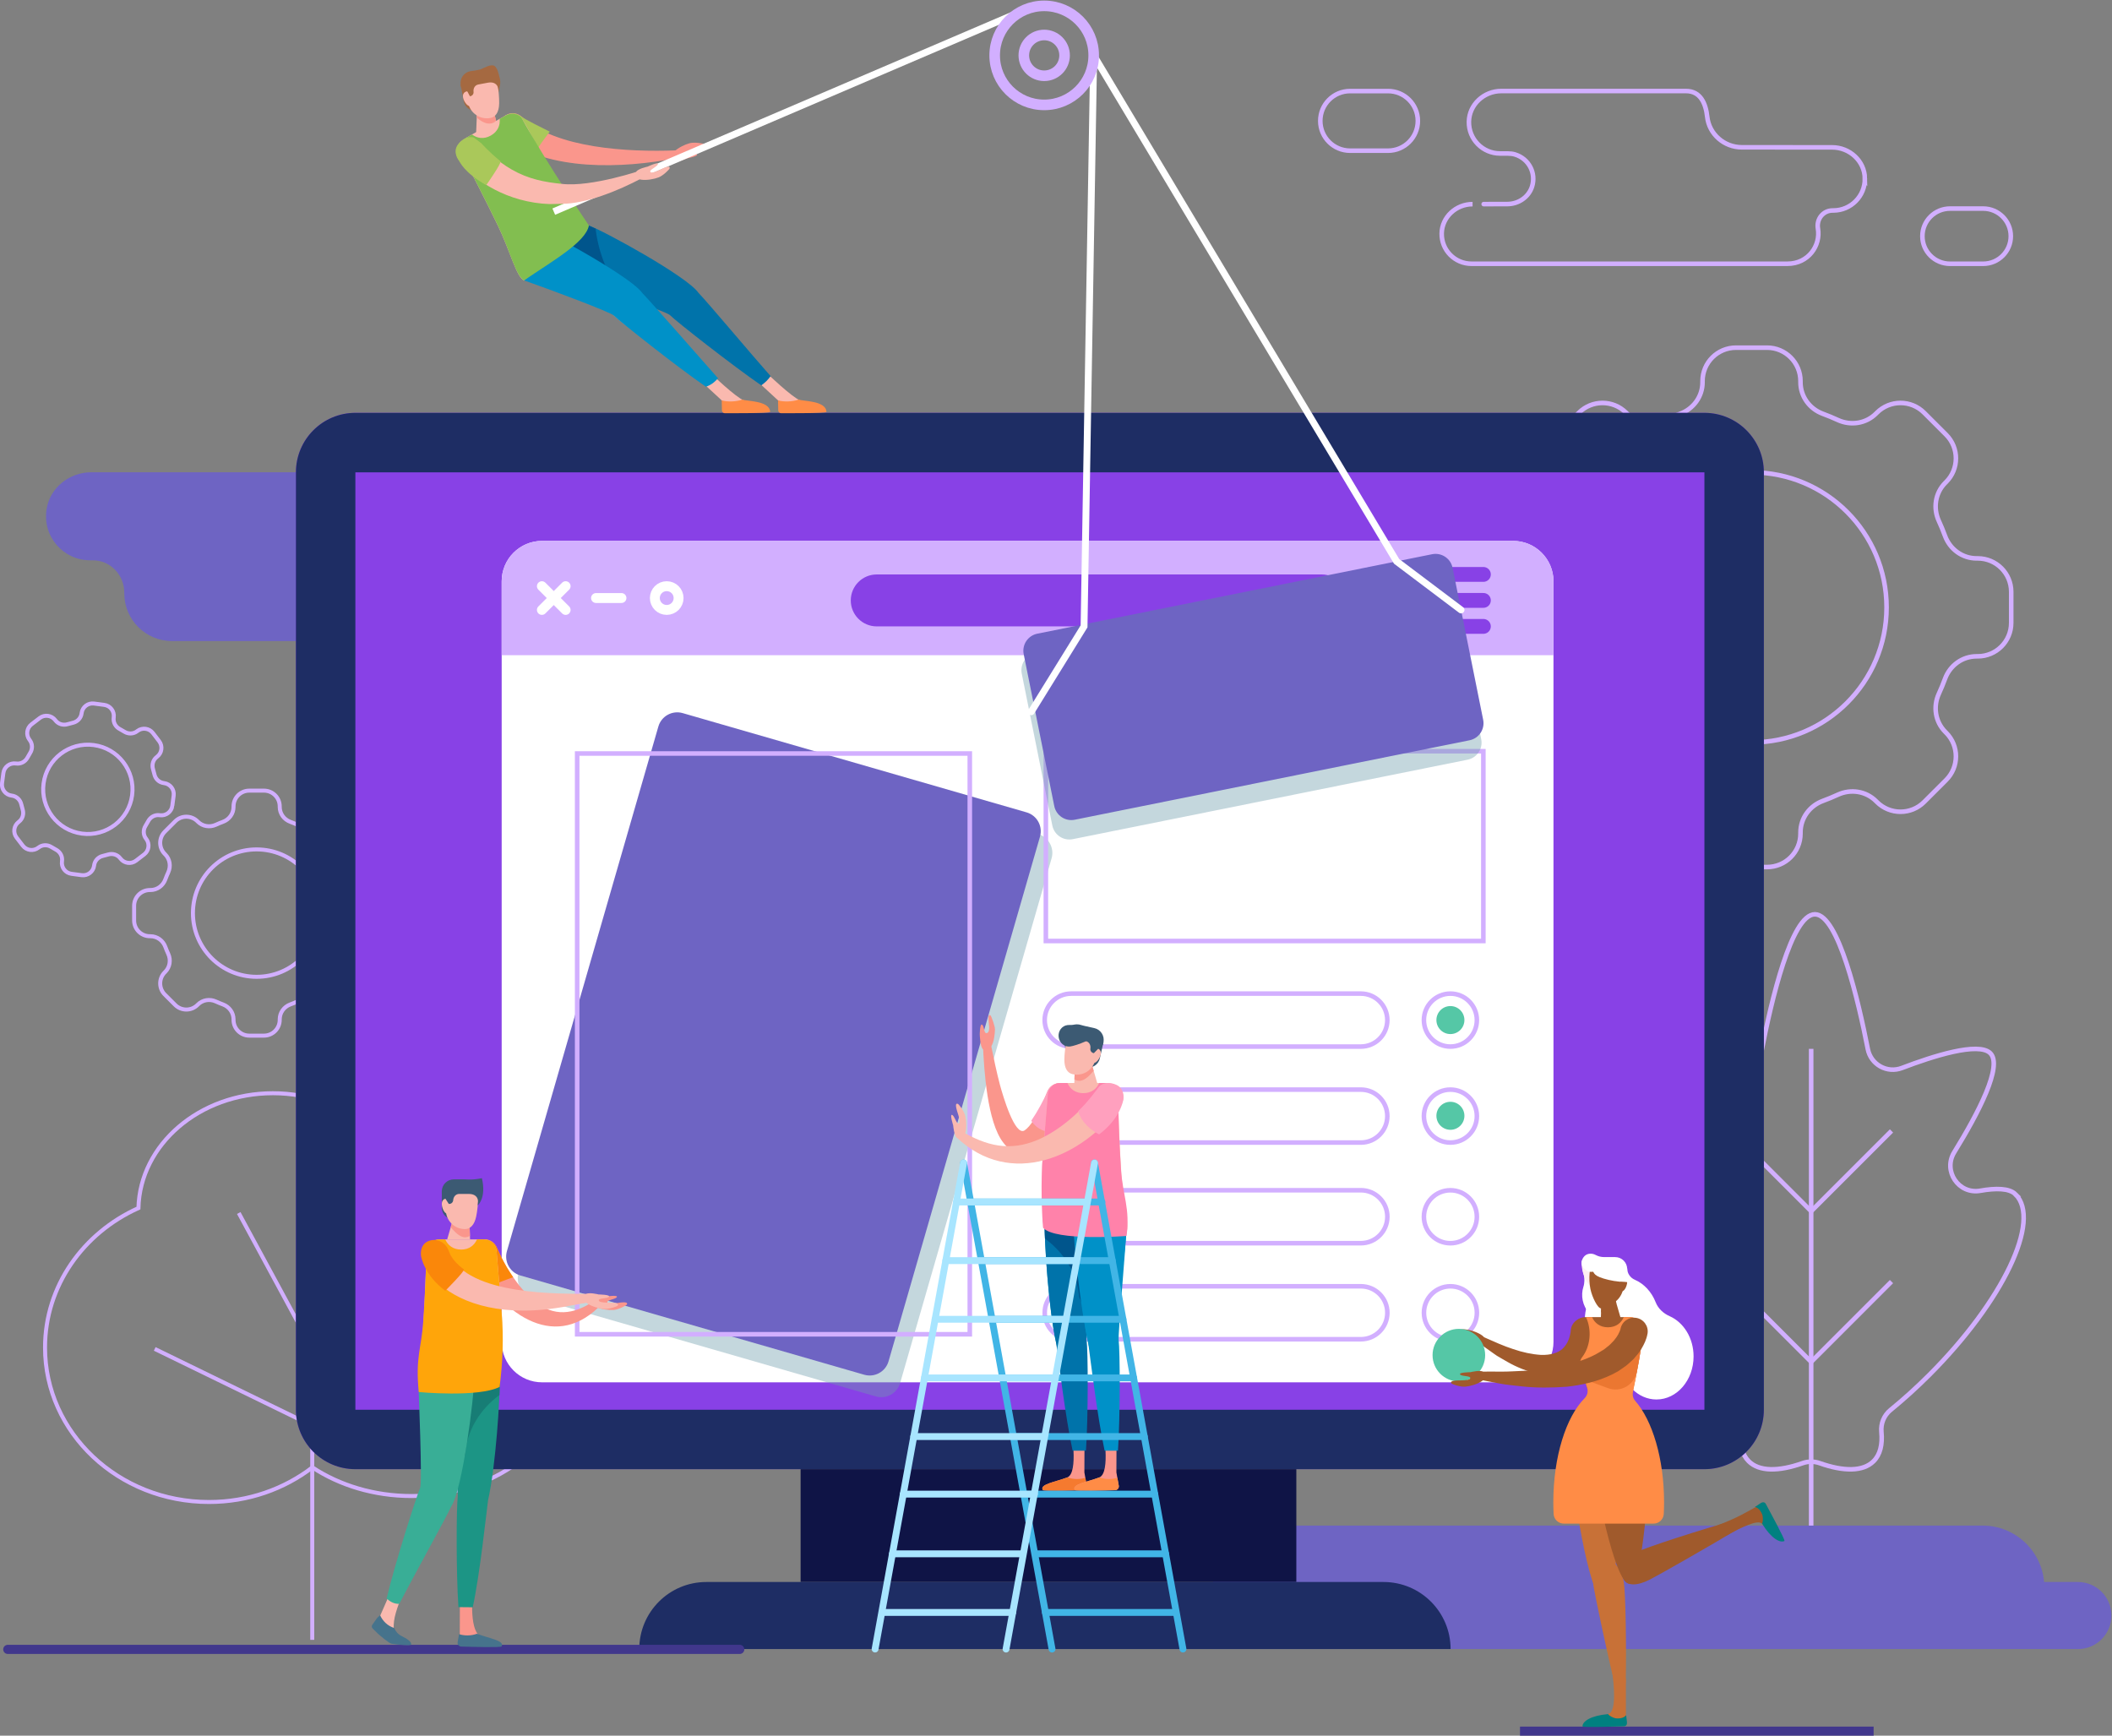 <svg version="1.1" viewBox="0 0 531.97 437.19" xmlns="http://www.w3.org/2000/svg">
          <rect x="0" y="0" width="531.97" height="437.19" fill="#808080" stroke="none"/>
          <defs>
                    <clipPath id="clipPath20">
                              <path d="m0 500h500v-500h-500z"/>
                    </clipPath>
                    <clipPath id="clipPath108">
                              <path d="m0 500h500v-500h-500z"/>
                    </clipPath>
                    <clipPath id="clipPath132">
                              <path d="m150.6 280.38h101.02v-125.32h-101.02z"/>
                    </clipPath>
                    <clipPath id="clipPath494">
                              <path d="m245.78 310.75h86.95v-50.301h-86.95z"/>
                    </clipPath>
          </defs>
          <g transform="matrix(1.333 0 0 -1.333 -70.354 558.64)">
                    <g>
                              <g clip-path="url(#clipPath20)">
                                        <g transform="translate(130.56 185.57)">
                                                  <path d="m0 0c-0.466 0-0.928-0.012-1.389-0.028 0.384 1.534 0.592 3.126 0.592 4.76 0 12.262-11.381 22.202-25.42 22.202-13.848 0-25.101-9.671-25.407-21.702-10.436-4.695-17.647-14.729-17.647-26.351 0-16.12 13.872-29.189 30.983-29.189 7.408 0 14.205 2.453 19.537 6.538 5.134-3.383 11.652-5.412 18.751-5.412 16.555 0 29.976 11.01 29.976 24.591s-13.421 24.591-29.976 24.591z" fill="none" stroke="#d2afff" stroke-miterlimit="10" stroke-width=".756"/>
                                        </g>
                                        <g transform="translate(111.78 173.88)">
                                                  <path d="m0 0v-64.666" fill="none" stroke="#d2afff" stroke-miterlimit="10" stroke-width=".756"/>
                                        </g>
                                        <g transform="translate(82.013 164.19)">
                                                  <path d="m0 0 29.768-14.505 24.483 13.695" fill="none" stroke="#d2afff" stroke-miterlimit="10" stroke-width=".756"/>
                                        </g>
                                        <g transform="translate(97.892 189.87)">
                                                  <path d="m0 0 13.889-25.679 11.251 10.987" fill="none" stroke="#d2afff" stroke-miterlimit="10" stroke-width=".756"/>
                                        </g>
                                        <g transform="translate(125.3 315.98)">
                                                  <path d="m0 0h-0.012c-1.48 0-2.454 1.466-1.974 2.867 0.43 1.254 0.567 2.644 0.327 4.091-0.669 4.039-4.327 6.905-8.422 6.905h-45.193c-4.115 0-7.797-2.888-8.442-6.952-0.826-5.198 3.167-9.682 8.208-9.682h0.501c3.377 0 5.996-2.794 5.969-6.172v-0.073c0-4.979 4.037-9.015 9.016-9.015h40.022c4.979 0 9.016 4.036 9.016 9.015 0 4.98-4.037 9.016-9.016 9.016" fill="#6e64c3"/>
                                        </g>
                                        <g transform="translate(433.63 193.4)">
                                                  <path d="m0 0c-1.185 1.186-3.768 1.188-6.66 0.677-4.096-0.726-7.104 3.74-4.922 7.281 4.6 7.465 9.197 16.327 6.817 18.708-2.214 2.214-10.895-0.57-16.697-2.789-2.795-1.069-5.877 0.631-6.451 3.568-1.765 9.037-5.581 25.469-10.005 25.469-4.437 0-8.264-16.533-10.021-25.552-0.567-2.908-3.603-4.62-6.382-3.595-6.176 2.277-15.787 5.276-18.164 2.899-2.381-2.381 2.216-11.242 6.817-18.708 2.182-3.541-0.827-8.007-4.922-7.281-2.892 0.511-5.475 0.509-6.661-0.677-4.922-4.922 2.378-20.201 16.304-34.127 2.419-2.419 4.878-4.635 7.316-6.624 1.234-1.005 1.877-2.569 1.726-4.153-0.228-2.377 0.232-4.284 1.474-5.526 1.981-1.98 5.638-1.977 10.207-0.366 1.034 0.364 2.164 0.364 3.198 0 4.569-1.611 8.226-1.614 10.206 0.366 1.243 1.242 1.703 3.149 1.475 5.526-0.152 1.584 0.491 3.148 1.725 4.153 2.438 1.989 4.898 4.205 7.317 6.624 13.926 13.926 21.225 29.205 16.303 34.127z" fill="none" stroke="#d2afff" stroke-miterlimit="10" stroke-width=".864"/>
                                        </g>
                                        <g transform="translate(395.01 220.89)">
                                                  <path d="m0 0v-112.98" fill="none" stroke="#d2afff" stroke-miterlimit="10" stroke-width=".864"/>
                                        </g>
                                        <g transform="translate(410.19 205.38)">
                                                  <path d="M 0,0 -15.176,-15.177 -30.353,0" fill="none" stroke="#d2afff" stroke-miterlimit="10" stroke-width=".864"/>
                                        </g>
                                        <g transform="translate(410.19 176.91)">
                                                  <path d="M 0,0 -15.176,-15.177 -30.353,0" fill="none" stroke="#d2afff" stroke-miterlimit="10" stroke-width=".864"/>
                                        </g>
                                        <g transform="translate(439.07 119.14)">
                                                  <path d="m0 0c0 6.442-5.224 11.665-11.666 11.665h-145.4v-23.331h145.4c6.442 0 11.666 5.223 11.666 11.666" fill="#6e64c3"/>
                                        </g>
                                        <g transform="translate(405.16 385.37)">
                                                  <path d="m0 0c-0.052 3.292-2.884 5.869-6.178 5.869-7.586-1e-3 -13.204 5e-3 -17.079 0.011-3.318 6e-3 -6.172 2.468-6.532 5.766-0.273 2.499-1.258 4.866-4.008 4.866h-34.911c-3.258 0-6.06-2.548-6.111-5.805-0.052-3.303 2.609-5.996 5.899-5.996 0.325-1e-3 0.861-3e-3 1.488-5e-3 0.444-2e-3 0.892-0.049 1.317-0.179 2.649-0.814 4.011-3.524 3.234-6.04-0.623-2.014-2.568-3.328-4.678-3.333-3.126-8e-3 -6.598-0.016-6.57-0.016-3.109 0-5.785-2.433-5.834-5.543-0.049-3.152 2.491-5.722 5.632-5.722h59.701c3.975 0 6.311 3.47 5.761 6.655-0.304 1.764 0.958 3.402 2.748 3.41 0.103 0 0.157 1e-3 0.157 1e-3 3.326 0 6.017 2.723 5.964 6.061z" fill="none" stroke="#d2afff" stroke-miterlimit="10" stroke-width=".864"/>
                                        </g>
                                        <g transform="translate(427.52 379.67)">
                                                  <path d="m0 0h-6.277c-2.88 0-5.214-2.334-5.214-5.214s2.334-5.214 5.214-5.214h6.277c2.88 0 5.215 2.334 5.215 5.214s-2.335 5.214-5.215 5.214z" fill="none" stroke="#d2afff" stroke-miterlimit="10" stroke-width=".864"/>
                                        </g>
                                        <g transform="translate(315.06 390.61)">
                                                  <path d="m0 0h-7.17c-3.11 0-5.633 2.521-5.633 5.632s2.523 5.633 5.633 5.633h7.17c3.11 0 5.632-2.522 5.632-5.633s-2.522-5.632-5.632-5.632z" fill="none" stroke="#d2afff" stroke-miterlimit="10" stroke-width=".864"/>
                                        </g>
                                        <g transform="translate(432.81 301.38)">
                                                  <path d="m0 0v5.874c0 3.488-2.828 6.316-6.317 6.316h-0.22c-2.688 0-5.036 1.717-5.964 4.239-0.353 0.961-0.743 1.903-1.168 2.826-1.125 2.443-0.682 5.317 1.22 7.218l0.152 0.153c2.467 2.467 2.467 6.467 0 8.934l-4.153 4.153c-2.467 2.467-6.466 2.467-8.933 0l-0.153-0.153c-1.901-1.901-4.776-2.344-7.218-1.22-0.923 0.426-1.866 0.815-2.826 1.169-2.523 0.928-4.238 3.276-4.238 5.963v0.22c0 3.489-2.828 6.317-6.318 6.317h-5.874c-3.488 0-6.316-2.828-6.316-6.317v-0.22c0-2.687-1.717-5.035-4.238-5.963-0.961-0.354-1.904-0.743-2.827-1.169-2.442-1.124-5.316-0.681-7.217 1.22l-0.154 0.153c-2.467 2.467-6.466 2.467-8.932 0l-4.154-4.153c-2.466-2.467-2.466-6.467 0-8.934l0.153-0.153c1.901-1.901 2.343-4.775 1.219-7.218-0.424-0.923-0.815-1.865-1.168-2.826-0.927-2.522-3.276-4.239-5.963-4.239h-0.22c-3.489 0-6.318-2.828-6.318-6.316v-5.874c0-3.488 2.829-6.316 6.318-6.316h0.22c2.687 0 5.036-1.717 5.963-4.239 0.353-0.961 0.744-1.903 1.168-2.826 1.124-2.443 0.682-5.317-1.219-7.218l-0.153-0.153c-2.466-2.467-2.466-6.467 0-8.934l4.154-4.153c2.466-2.467 6.465-2.467 8.932 0l0.154 0.153c1.901 1.902 4.775 2.344 7.217 1.22 0.923-0.426 1.867-0.815 2.827-1.169 2.522-0.928 4.238-3.276 4.238-5.963v-0.22c0-3.489 2.828-6.317 6.316-6.317h5.874c3.49 0 6.318 2.828 6.318 6.317v0.22c0 2.687 1.715 5.035 4.238 5.963 0.96 0.354 1.902 0.744 2.826 1.169 2.442 1.124 5.317 0.682 7.218-1.22l0.153-0.153c2.467-2.467 6.466-2.467 8.933 0l4.153 4.153c2.467 2.467 2.467 6.467 0 8.934l-0.152 0.153c-1.902 1.901-2.345 4.775-1.22 7.218 0.425 0.923 0.815 1.865 1.168 2.826 0.928 2.522 3.276 4.239 5.964 4.239h0.22c3.489 0 6.317 2.828 6.317 6.316z" fill="none" stroke="#d2afff" stroke-miterlimit="10" stroke-width=".864"/>
                                        </g>
                                        <g transform="translate(409.26 304.31)">
                                                  <path d="m0 0c0-14.093-11.425-25.517-25.518-25.517-14.092 0-25.517 11.424-25.517 25.517s11.425 25.518 25.517 25.518c14.093 0 25.518-11.425 25.518-25.518z" fill="none" stroke="#d2afff" stroke-miterlimit="10" stroke-width=".864"/>
                                        </g>
                                        <g transform="translate(124.42 245.15)">
                                                  <path d="m0 0v2.771c0 1.646-1.334 2.98-2.98 2.98h-0.103c-1.269 0-2.376 0.81-2.814 1.999-0.166 0.454-0.351 0.898-0.551 1.333-0.531 1.153-0.322 2.509 0.575 3.405l0.072 0.073c1.164 1.163 1.164 3.05 0 4.213l-1.959 1.96c-1.163 1.163-3.05 1.163-4.214 0l-0.072-0.072c-0.897-0.897-2.253-1.106-3.405-0.576-0.435 0.201-0.88 0.385-1.333 0.552-1.19 0.437-2 1.545-2 2.813v0.104c0 1.645-1.334 2.979-2.979 2.979h-2.771c-1.646 0-2.98-1.334-2.98-2.979v-0.104c0-1.268-0.81-2.376-2-2.813-0.453-0.167-0.897-0.351-1.333-0.552-1.152-0.53-2.507-0.321-3.404 0.576l-0.073 0.072c-1.163 1.163-3.05 1.163-4.214 0l-1.959-1.96c-1.164-1.163-1.164-3.05 0-4.213l0.072-0.073c0.897-0.896 1.106-2.252 0.575-3.405-0.2-0.435-0.384-0.879-0.551-1.333-0.437-1.189-1.545-1.999-2.813-1.999h-0.104c-1.645 0-2.979-1.334-2.979-2.98v-2.771c0-1.646 1.334-2.979 2.979-2.979h0.104c1.268 0 2.376-0.81 2.813-2 0.167-0.453 0.351-0.898 0.551-1.333 0.531-1.152 0.322-2.508-0.575-3.405l-0.072-0.072c-1.164-1.164-1.164-3.051 0-4.214l1.959-1.96c1.164-1.163 3.051-1.163 4.214 0l0.073 0.072c0.897 0.898 2.252 1.106 3.404 0.576 0.436-0.201 0.881-0.384 1.333-0.551 1.19-0.438 2-1.546 2-2.814v-0.103c0-1.646 1.334-2.98 2.98-2.98h2.771c1.645 0 2.979 1.334 2.979 2.98v0.103c0 1.268 0.81 2.376 2 2.814 0.453 0.167 0.898 0.35 1.333 0.551 1.152 0.53 2.508 0.322 3.405-0.576l0.072-0.072c1.164-1.163 3.051-1.163 4.214 0l1.959 1.96c1.164 1.163 1.164 3.05 0 4.214l-0.072 0.072c-0.897 0.897-1.106 2.253-0.575 3.405 0.2 0.435 0.385 0.88 0.551 1.333 0.438 1.19 1.545 2 2.814 2h0.103c1.646 0 2.98 1.333 2.98 2.979z" fill="none" stroke="#d2afff" stroke-miterlimit="10" stroke-width=".756"/>
                                        </g>
                                        <g transform="translate(113.31 246.54)">
                                                  <path d="m0 0c0-6.648-5.39-12.037-12.038-12.037s-12.037 5.389-12.037 12.037 5.389 12.037 12.037 12.037 12.038-5.389 12.038-12.037z" fill="none" stroke="#d2afff" stroke-miterlimit="10" stroke-width=".756"/>
                                        </g>
                                        <g transform="translate(85.34 266.83)">
                                                  <path d="m0 0 0.255 1.926c0.152 1.143-0.652 2.194-1.796 2.345l-0.072 0.01c-0.882 0.116-1.577 0.781-1.771 1.649-0.074 0.33-0.161 0.656-0.261 0.977-0.262 0.85 8e-3 1.773 0.714 2.314l0.056 0.043c0.917 0.702 1.09 2.013 0.389 2.929l-1.181 1.542c-0.702 0.916-2.014 1.09-2.929 0.389l-0.057-0.044c-0.706-0.541-1.668-0.561-2.42-0.086-0.284 0.179-0.576 0.348-0.876 0.506-0.786 0.414-1.247 1.258-1.13 2.139l9e-3 0.072c0.152 1.144-0.652 2.194-1.796 2.346l-1.926 0.255c-1.144 0.152-2.194-0.653-2.346-1.796l-9e-3 -0.073c-0.117-0.881-0.782-1.576-1.649-1.771-0.33-0.074-0.656-0.161-0.977-0.26-0.85-0.263-1.773 7e-3 -2.314 0.713l-0.043 0.057c-0.702 0.916-2.014 1.09-2.93 0.388l-1.542-1.181c-0.916-0.701-1.089-2.013-0.388-2.929l0.044-0.057c0.54-0.705 0.561-1.667 0.086-2.419-0.18-0.284-0.348-0.576-0.506-0.876-0.414-0.786-1.259-1.247-2.139-1.13l-0.073 9e-3c-1.143 0.152-2.193-0.653-2.345-1.797l-0.255-1.925c-0.152-1.144 0.652-2.194 1.796-2.346l0.072-9e-3c0.881-0.117 1.577-0.782 1.771-1.649 0.075-0.33 0.162-0.657 0.261-0.978 0.262-0.849-8e-3 -1.772-0.714-2.313l-0.057-0.044c-0.916-0.701-1.09-2.012-0.388-2.928l1.182-1.543c0.701-0.916 2.012-1.09 2.928-0.388l0.057 0.043c0.706 0.541 1.668 0.561 2.42 0.087 0.284-0.18 0.576-0.349 0.875-0.506 0.787-0.414 1.248-1.258 1.131-2.14l-0.01-0.072c-0.151-1.144 0.653-2.194 1.797-2.345l1.926-0.256c1.144-0.151 2.194 0.653 2.345 1.797l0.01 0.072c0.117 0.881 0.782 1.577 1.649 1.771 0.33 0.074 0.656 0.161 0.977 0.26 0.85 0.263 1.773-7e-3 2.314-0.713l0.044-0.057c0.701-0.916 2.012-1.09 2.928-0.388l1.543 1.181c0.916 0.702 1.089 2.013 0.388 2.929l-0.044 0.057c-0.541 0.706-0.561 1.668-0.086 2.42 0.18 0.284 0.348 0.576 0.506 0.875 0.414 0.787 1.258 1.248 2.14 1.131l0.071-0.01c1.144-0.151 2.195 0.653 2.346 1.797z" fill="none" stroke="#d2afff" stroke-miterlimit="10" stroke-width=".756"/>
                                        </g>
                                        <g transform="translate(77.745 268.82)">
                                                  <path d="m0 0c-0.612-4.621-4.854-7.87-9.475-7.257-4.621 0.612-7.87 4.854-7.258 9.475 0.613 4.62 4.855 7.87 9.476 7.257 4.62-0.612 7.869-4.854 7.257-9.475z" fill="none" stroke="#d2afff" stroke-miterlimit="10" stroke-width=".756"/>
                                        </g>
                                        <g transform="translate(445.41 107.47)">
                                                  <path d="m0 0h-23.042c-3.5 0-6.337 2.837-6.337 6.337s2.837 6.337 6.337 6.337h23.042c3.5 0 6.337-2.837 6.337-6.337s-2.837-6.337-6.337-6.337" fill="#6e64c3"/>
                                        </g>
                              </g>
                    </g>
                    <g>
                              <g clip-path="url(#clipPath108)">
                                        <g transform="translate(386.07 152.7)">
                                                  <path d="m0 0c0-6.204-5.029-11.233-11.233-11.233h-254.91c-6.205 0-11.234 5.029-11.234 11.233v177.14c0 6.204 5.029 11.233 11.234 11.233h254.91c6.204 0 11.233-5.029 11.233-11.233z" fill="#8841e6"/>
                                        </g>
                                        <g transform="translate(374.84 341.07)">
                                                  <path d="m0 0h-254.91c-6.204 0-11.233-5.029-11.233-11.233v-177.14c0-6.205 5.029-11.234 11.233-11.234h254.91c6.204 0 11.233 5.029 11.233 11.234v177.14c0 6.204-5.029 11.233-11.233 11.233m0-188.38h-254.91v177.14h254.91z" fill="#1e2d64"/>
                                        </g>
                                        <g transform="translate(346.32 165.51)">
                                                  <path d="m0 0c0-4.216-3.418-7.634-7.633-7.634h-183.48c-4.215 0-7.633 3.418-7.633 7.634v143.73c0 4.215 3.418 7.633 7.633 7.633h183.48c4.215 0 7.633-3.418 7.633-7.633z" fill="#fff"/>
                                        </g>
                                        <g transform="translate(338.69 316.88)">
                                                  <path d="m0 0h-183.48c-4.215 0-7.633-3.417-7.633-7.633v-13.97h198.75v13.97c0 4.216-3.418 7.633-7.633 7.633" fill="#d2afff"/>
                                        </g>
                                        <g>
                                                  <g>
                                                            <g clip-path="url(#clipPath132)" opacity=".4">
                                                                      <g transform="translate(218.27 155.21)">
                                                                                <path d="m0 0-64.977 18.757c-1.97 0.568-3.106 2.626-2.537 4.596l28.616 99.134c0.568 1.97 2.627 3.106 4.596 2.537l64.977-18.756c1.97-0.569 3.106-2.626 2.537-4.596l-28.616-99.135c-0.569-1.97-2.626-3.105-4.596-2.537" fill="#6c9baa"/>
                                                                      </g>
                                                            </g>
                                                  </g>
                                        </g>
                                        <g transform="translate(216.08 159.31)">
                                                  <path d="m0 0-64.977 18.756c-1.97 0.569-3.106 2.627-2.537 4.597l28.616 99.134c0.568 1.97 2.626 3.105 4.596 2.537l64.977-18.756c1.97-0.569 3.106-2.627 2.537-4.597l-28.616-99.134c-0.569-1.97-2.626-3.105-4.596-2.537" fill="#6e64c3"/>
                                        </g>
                                        <path d="m236.46 277.13h-75.054v-110.61h75.054zm-0.863-109.74h-73.326v108.88h73.326z" fill="#d2afff"/>
                                        <g transform="translate(320.69 310.54)">
                                                  <path d="m0 0h12.386" fill="none" stroke="#8841e6" stroke-linecap="round" stroke-miterlimit="10" stroke-width="2.804"/>
                                        </g>
                                        <g transform="translate(320.69 305.63)">
                                                  <path d="m0 0h12.386" fill="none" stroke="#8841e6" stroke-linecap="round" stroke-miterlimit="10" stroke-width="2.804"/>
                                        </g>
                                        <g transform="translate(320.69 300.72)">
                                                  <path d="m0 0h12.386" fill="none" stroke="#8841e6" stroke-linecap="round" stroke-miterlimit="10" stroke-width="2.804"/>
                                        </g>
                                        <g transform="translate(302.53 300.72)">
                                                  <path d="m0 0h-84.085c-2.71 0-4.907 2.197-4.907 4.908 0 2.71 2.197 4.907 4.907 4.907h84.085c2.711 0 4.908-2.197 4.908-4.907 0-2.711-2.197-4.908-4.908-4.908" fill="#8841e6"/>
                                        </g>
                                        <g transform="translate(159.66 308.32)">
                                                  <path d="m0 0-4.488-4.488" fill="none" stroke="#fff" stroke-linecap="round" stroke-miterlimit="10" stroke-width="1.872"/>
                                        </g>
                                        <g transform="translate(159.66 303.83)">
                                                  <path d="m0 0-4.488 4.488" fill="none" stroke="#fff" stroke-linecap="round" stroke-miterlimit="10" stroke-width="1.872"/>
                                        </g>
                                        <g transform="translate(178.76 303.83)">
                                                  <path d="m0 0v0c-1.239 0-2.244 1.004-2.244 2.244 0 1.239 1.005 2.244 2.244 2.244s2.244-1.005 2.244-2.244c0-1.24-1.005-2.244-2.244-2.244z" fill="none" stroke="#fff" stroke-linecap="round" stroke-miterlimit="10" stroke-width="1.872"/>
                                        </g>
                                        <g transform="translate(165.4 306.08)">
                                                  <path d="m0 0h4.808" fill="none" stroke="#fff" stroke-linecap="round" stroke-miterlimit="10" stroke-width="1.872"/>
                                        </g>
                                        <path d="m297.73 120.15h-93.671v21.314h93.671z" fill="#0f1446"/>
                                        <g transform="translate(326.88 107.47)">
                                                  <path d="m 0,0 h -153.307 c 0,7 5.674,12.674 12.674,12.674 H -12.674 C -5.675,12.674 0,7 0,0" fill="#1e2d64"/>
                                        </g>
                                        <g transform="translate(309.92 221.32)">
                                                  <path d="m0 0h-54.737c-2.764 0-5.004 2.24-5.004 5.004 0 2.763 2.24 5.004 5.004 5.004h54.737c2.764 0 5.004-2.241 5.004-5.004 0-2.764-2.24-5.004-5.004-5.004z" fill="none" stroke="#d2afff" stroke-miterlimit="10" stroke-width=".864"/>
                                        </g>
                                        <g transform="translate(309.92 203.18)">
                                                  <path d="m0 0h-54.737c-2.764 0-5.004 2.24-5.004 5.004s2.24 5.004 5.004 5.004h54.737c2.764 0 5.004-2.24 5.004-5.004s-2.24-5.004-5.004-5.004z" fill="none" stroke="#d2afff" stroke-miterlimit="10" stroke-width=".864"/>
                                        </g>
                                        <g transform="translate(326.84 221.32)">
                                                  <path d="m0 0c-2.764 0-5.004 2.24-5.004 5.004 0 2.763 2.24 5.004 5.004 5.004s5.004-2.241 5.004-5.004c0-2.764-2.24-5.004-5.004-5.004z" fill="none" stroke="#d2afff" stroke-miterlimit="10" stroke-width=".864"/>
                                        </g>
                                        <g transform="translate(326.84 203.18)">
                                                  <path d="m0 0c-2.764 0-5.004 2.24-5.004 5.004s2.24 5.004 5.004 5.004 5.004-2.24 5.004-5.004-2.24-5.004-5.004-5.004z" fill="none" stroke="#d2afff" stroke-miterlimit="10" stroke-width=".864"/>
                                        </g>
                                        <g transform="translate(314.93 189.17)">
                                                  <path d="m0 0c0-2.764-2.24-5.004-5.004-5.004h-54.737c-2.764 0-5.004 2.24-5.004 5.004s2.24 5.004 5.004 5.004h54.737c2.764 0 5.004-2.24 5.004-5.004z" fill="none" stroke="#d2afff" stroke-miterlimit="10" stroke-width=".864"/>
                                        </g>
                                        <g transform="translate(314.93 171.02)">
                                                  <path d="m0 0c0-2.764-2.24-5.004-5.004-5.004h-54.737c-2.764 0-5.004 2.24-5.004 5.004s2.24 5.004 5.004 5.004h54.737c2.764 0 5.004-2.24 5.004-5.004z" fill="none" stroke="#d2afff" stroke-miterlimit="10" stroke-width=".864"/>
                                        </g>
                                        <g transform="translate(326.84 184.16)">
                                                  <path d="m0 0c-2.764 0-5.004 2.24-5.004 5.004s2.24 5.004 5.004 5.004 5.004-2.24 5.004-5.004-2.24-5.004-5.004-5.004z" fill="none" stroke="#d2afff" stroke-miterlimit="10" stroke-width=".864"/>
                                        </g>
                                        <g transform="translate(331.85 171.02)">
                                                  <path d="m0 0c0-2.764-2.24-5.004-5.004-5.004s-5.004 2.24-5.004 5.004 2.24 5.004 5.004 5.004 5.004-2.24 5.004-5.004z" fill="none" stroke="#d2afff" stroke-miterlimit="10" stroke-width=".864"/>
                                        </g>
                                        <g transform="translate(339.99 91.951)">
                                                  <path d="m0 0h66.824" fill="none" stroke="#41378c" stroke-miterlimit="10" stroke-width="1.728"/>
                                        </g>
                                        <g transform="translate(192.56 107.41)">
                                                  <path d="m0 0h-138.31" fill="none" stroke="#41378c" stroke-linecap="round" stroke-miterlimit="10" stroke-width="1.728"/>
                                        </g>
                                        <g transform="translate(146.7 183.25)">
                                                  <path d="m0 0c1.214-2.904 3.876-7.466 7.12-10.08 3.605-2.942 7.293-2.505 11.069-0.016 0.388 0.256 0.835 0.127 1.05-0.198 0.2-0.305 0.148-0.702-0.106-0.945-8.584-8.248-18.522-1.037-23.841 9.068-1.597 3.033 2.995 5.456 4.594 2.418 0.035-0.067 0.068-0.135 0.096-0.204z" fill="#fa968c"/>
                                        </g>
                                        <g transform="translate(149.74 177.74)">
                                                  <path d="m0 0c-4e-3 7e-3 -9e-3 0.013-0.014 0.019-2.021 2.96-2.616 4.735-3.142 5.735-0.668 1.268-2.238 1.756-3.507 1.088-1.268-0.668-1.755-2.238-1.087-3.506 1.099-2.088 2.214-3.666 3.406-5.164 0.383 0.408 3.43 1.501 4.344 1.828" fill="#fa870a"/>
                                        </g>
                                        <g transform="translate(145.66 165.33)">
                                                  <path d="m0 0c1.033 3e-3 1.884 0.822 1.909 1.854 0.029 1.217 0.117 2.485 9e-3 3.777-0.372 4.483-0.75 9.056-0.967 11.685-0.105 1.269-1.164 2.242-2.436 2.242h-8.278c-1.371 0-2.493-1.087-2.533-2.458-0.097-3.322-0.308-9.47-0.675-15.04l-1e-3 -0.021c-0.074-1.117 0.794-2.07 1.913-2.067z" fill="#fab9af"/>
                                        </g>
                                        <g transform="translate(143.1 110.25)">
                                                  <path d="m0 0c-0.896 1.017-1.119 3.304-1.114 5.373 3e-3 1.224-1.555 1.748-2.309 0.783l-0.017-6.467c1.24-0.34 2.666-0.34 3.44 0.311" fill="#fa968c"/>
                                        </g>
                                        <g transform="translate(142.94 110.35)">
                                                  <path d="m0 0c-0.012 4e-3 -0.022 0.012-0.034 0.018-0.532-0.2-1.132-0.317-1.807-0.317-0.579 0-1.104 0.084-1.578 0.233l-0.267-1.495c-0.077-0.431 0.243-0.832 0.682-0.845 2.099-0.065 7.474-0.206 7.617 0.027 0.676 1.093-2.378 1.514-4.613 2.379" fill="#46738c"/>
                                        </g>
                                        <g transform="translate(139.28 136.31)">
                                                  <path d="m0 0c-0.275-1.962-0.319-14.53 0.122-20.915l2.706-0.026c1.353 6.193 2.614 18.223 2.883 20.141 4e-3 0.025 5e-3 0.048 8e-3 0.072 1.507 6.664 2.254 19.639 2.194 22.266-0.08 3.564-2.391 6.401-5.159 6.339-2.769-0.063-4.947-3.003-4.866-6.566 0.05-2.237 2.242-20.382 2.112-21.311" fill="#1c9585"/>
                                        </g>
                                        <g transform="translate(147.2 157.85)">
                                                  <path d="m0 0c-0.081 3.563-2.391 6.401-5.159 6.339-2.769-0.063-4.947-3.003-4.866-6.567 0.036-1.623 1.2-11.621 1.787-17.339 0.56 1.301 1.163 2.601 1.725 3.909 0.254 4.549 2.834 8.623 6.465 11.277 0.043 1.071 0.059 1.901 0.048 2.381" fill="#177d75"/>
                                        </g>
                                        <g transform="translate(127.2 111.24)">
                                                  <path d="m0 0c-0.199 1.931 0.681 4.107 1.456 6.172-0.481 1.057-1.985 1.047-2.452-0.016l-1.677-3.817c-0.056-0.125-0.061-0.273-4e-3 -0.397 0.556-1.22 1.883-1.853 2.677-1.942" fill="#fab9af"/>
                                        </g>
                                        <g transform="translate(128.68 109.92)">
                                                  <path d="m0 0c-0.652 0.318-1.142 0.871-1.413 1.527-1.277 0.414-2.165 1.319-2.667 2.413-0.257-0.208-0.527-0.455-0.695-0.7-0.231-0.335-0.548-0.781-0.772-1.094-0.158-0.222-0.13-0.524 0.065-0.714l1.006-0.986c0.192-0.187 2.093-1.829 2.585-1.895 1.264-0.17 3.597-0.441 3.676-0.14 0.136 0.522-0.866 1.141-1.785 1.589" fill="#46738c"/>
                                        </g>
                                        <g transform="translate(132.16 137.91)">
                                                  <path d="m0 0c-0.683-1.541-4.849-14.555-6.325-20.896 0.651-0.589 1.457-1.054 2.4-0.992 2.571 5.029 8.686 15.96 9.834 18.453 2.076 3.101 4.355 20.777 4.279 24.08-0.08 3.564-2.39 6.402-5.159 6.338-2.768-0.062-5.447-2.941-5.367-6.505 0.053-2.305 0.799-19.436 0.338-20.478" fill="#39ae96"/>
                                        </g>
                                        <g transform="translate(144.25 184.88)">
                                                  <path d="m0 0h-1.344c-0.468-1.083-1.458-1.92-2.994-1.92-1.539 0-2.53 0.837-2.997 1.92h-1.227c-1.253 0-2.28-0.991-2.316-2.245-0.094-3.267-0.239-7.502-0.613-13.193-0.34-5.153-1.513-6.763-0.851-13.403 0 0 11.206-1.067 15.273 0.966 0.614 4.682 0.777 9.401 0.4 13.948-0.377 4.526-0.758 9.143-0.974 11.76-0.101 1.227-1.126 2.167-2.357 2.167" fill="#ffa50a"/>
                                        </g>
                                        <g transform="translate(167.35 174.1)">
                                                  <path d="m0 0s-2.167 0.204-2.448-0.437-0.352-1.123 0.565-1.567 2.387-0.616 3.289-0.544c0.903 0.073 2.363 0.834 2.466 1.019 0.373 0.673-1.247 0.369-2.039 0.259-0.792-0.108-1.697-0.153-1.642 0.244 0.056 0.395 1.588 0.49 1.801 0.922 0.214 0.433-1.992 0.104-1.992 0.104" fill="#fa968c"/>
                                        </g>
                                        <g transform="translate(137.68 182.2)">
                                                  <path d="m0 0c3.605-8.084 21.224-7.536 26.499-7.616l0.041-1e-3c0.411-6e-3 0.738-0.344 0.732-0.755-0.014-0.927-1.105-0.819-4.667-1.507-24.668-4.84-31.684 11.52-25.705 12.215 1.843 0.215 3.1-2.336 3.1-2.336" fill="#fab9af"/>
                                        </g>
                                        <g transform="translate(140.43 179.23)">
                                                  <path d="m0 0c-2.384 1.682-2.802 3.377-2.811 3.417l0.014-0.076-0.184 0.424c-0.616 1.417-2.245 2.163-3.677 1.585l-0.065-0.027c-1.725-0.722-1.376-2.76-1.376-2.76 0.042-0.285 0.619-3.647 4.586-6.621 0 0 3.834 3.831 3.513 4.058" fill="#fa870a"/>
                                        </g>
                                        <g transform="translate(138.61 188.67)">
                                                  <path d="m0 0h-0.159c-1.21 0-2.19 0.98-2.19 2.19v3.238h2.349z" fill="#3c5a73"/>
                                        </g>
                                        <g transform="translate(141.6 184.88)">
                                                  <path d="m0 0h-4.325l1.247 4.312 2.949-0.364z" fill="#fab9af"/>
                                        </g>
                                        <g transform="translate(141.47 188.83)">
                                                  <path d="m0 0-2.949 0.364-0.581-2.01c0.66-0.744 1.639-1.898 2.712-1.898 0.34 0 0.651 0.096 0.929 0.273z" fill="#fa968c"/>
                                        </g>
                                        <g transform="translate(140.63 186.83)">
                                                  <path d="m0 0c-1.989 0-3.602 1.613-3.602 3.603v4.012h6.178s0-3.133-0.45-5.247c-0.337-1.586-1.112-2.368-2.126-2.368" fill="#fab9af"/>
                                        </g>
                                        <g transform="translate(138.07 191.19)">
                                                  <path d="m0 0c0-0.783-0.375-1.418-0.837-1.418s-0.972 1.026-0.972 1.81c0 0.783 0.51 1.026 0.972 1.026s0.837-0.635 0.837-1.418" fill="#fab9af"/>
                                        </g>
                                        <g transform="translate(143.83 196.45)">
                                                  <path d="m0 0s-1.377-0.367-3.216-0.223l-2.085 1e-3c-1.253 1e-3 -2.269-1.015-2.269-2.268v-0.486l0.67-0.873 0.65-1.015h0.082c0.398 0 0.723 0.309 0.748 0.701 0.041 0.646 0.487 1.187 1.135 1.187h1.85c1.127 0 1.712-0.605 1.712-1.448l-0.057-0.713s1.675 1.397 0.78 5.137" fill="#3c5a73"/>
                                        </g>
                                        <g transform="translate(165.9 174.48)">
                                                  <path d="m0 0s-2.107 0.543-2.486-0.045-0.526-1.053 0.309-1.637c0.836-0.583 2.26-0.986 3.163-1.056 0.902-0.072 2.464 0.449 2.595 0.615 0.475 0.604-1.173 0.561-1.972 0.579s-1.7 0.117-1.583 0.499c0.118 0.382 1.645 0.233 1.925 0.627 0.278 0.393-1.951 0.418-1.951 0.418" fill="#fab9af"/>
                                        </g>
                                        <g transform="translate(248.38 201.65)">
                                                  <path d="m0 0c-2.142-1.142-4.611-0.433-6.039 1.539-3.027 3.905-3.61 13.625-3.836 18.554-0.041 0.913 1.292 1.067 1.471 0.181 0.588-2.901 1.113-5.419 1.746-7.822 0.57-2.104 2.811-9.764 4.648-8.628 2.266 1.485 4.636 8.25 4.271 7.25 0.491 1.347 1.98 2.04 3.327 1.549s2.04-1.98 1.549-3.327c-0.365-1-3.361-7.443-7.137-9.296" fill="#fa968c"/>
                                        </g>
                                        <g transform="translate(247.65 207.32)">
                                                  <path d="m0 0c0.594 0.87 1.145 1.778 1.653 2.71 0.503 0.909 1.016 1.919 1.375 2.778l0.018 0.043c0.029 0.07 0.061 0.137 0.097 0.204 0.668 1.269 2.237 1.756 3.505 1.088 1.269-0.668 1.756-2.237 1.088-3.506-0.626-1.19-1.232-2.163-1.924-3.187-0.469-0.676-1.075-1.767-1.588-2.412-3.134 0.144-4.228 2.276-4.224 2.282" fill="#ffa0be"/>
                                        </g>
                                        <g transform="translate(250.28 188.87)">
                                                  <path d="m0 0c0.056-0.52 0.414-0.941 0.91-1.106 3.175-1.054 7.986-1.622 13.188-2.072 0.75-0.065 1.41 0.511 1.424 1.264 0.04 2.105-0.853 6.023-1.113 9.986-0.325 4.928-0.528 10.308-0.637 13.783-0.065 2.075-1.766 3.715-3.841 3.715h-5.798c-1.956 0-3.584-1.494-3.745-3.443-0.223-2.695-0.548-6.623-0.868-10.483-0.305-3.666 0.252-9.515 0.48-11.644" fill="#fab9af"/>
                                        </g>
                                        <g transform="translate(257.7 145.97)">
                                                  <path d="m0 0-0.019-5.127 0.446-2.497c0.076-0.433-0.243-0.832-0.683-0.846-2.098-0.064-7.473-0.206-7.617 0.027-0.676 1.093 2.379 1.514 4.614 2.379s0.693 9.35 0.693 9.35z" fill="#fa968c"/>
                                        </g>
                                        <g transform="translate(254.44 139.9)">
                                                  <path d="m0 0c0.012 5e-3 0.021 0.013 0.033 0.019 0.533-0.2 1.132-0.317 1.808-0.317 0.579 0 1.104 0.084 1.578 0.233l0.267-1.495c0.076-0.432-0.244-0.832-0.683-0.845-2.099-0.065-7.473-0.206-7.617 0.027-0.676 1.093 2.379 1.514 4.614 2.378" fill="#f57a2f"/>
                                        </g>
                                        <g transform="translate(250.19 187.4)">
                                                  <path d="m0 0c-0.081-3.563 1.321-26.172 4.089-26.235 2.769-0.063 5.856 22.444 5.937 26.007 0.081 3.564-2.098 6.504-4.866 6.567-2.769 0.062-5.079-2.776-5.16-6.339" fill="#0091c8"/>
                                        </g>
                                        <g transform="translate(258.1 165.87)">
                                                  <path d="m0 0c0.274-1.962 0.319-14.53-0.122-20.915h-2.521c-1.353 6.193-2.799 18.197-3.068 20.115-4e-3 0.025-5e-3 0.048-9e-3 0.072-1.506 6.664-2.253 19.638-2.194 22.266 0.081 3.564 2.392 6.401 5.16 6.339 2.769-0.063 4.947-3.003 4.866-6.566-0.05-2.238-2.242-20.382-2.112-21.311" fill="#0073aa"/>
                                        </g>
                                        <g transform="translate(256.68 174.1)">
                                                  <path d="m0 0c0.616-1.494 1.18-3.013 1.718-4.549 0.576 5.664 1.779 15.978 1.816 17.629 0.081 3.564-2.097 6.504-4.866 6.566-2.769 0.063-5.079-2.775-5.159-6.338-0.011-0.481 5e-3 -1.31 0.048-2.381 3.537-2.586 6.08-6.52 6.443-10.927" fill="#00558c"/>
                                        </g>
                                        <g transform="translate(263.75 145.97)">
                                                  <path d="m0 0-0.019-5.127 0.446-2.497c0.076-0.433-0.243-0.832-0.683-0.846-2.098-0.064-7.473-0.206-7.617 0.027-0.676 1.093 2.379 1.514 4.614 2.379s0.693 9.35 0.693 9.35z" fill="#fa968c"/>
                                        </g>
                                        <g transform="translate(260.49 139.9)">
                                                  <path d="m0 0c0.013 5e-3 0.022 0.013 0.034 0.019 0.533-0.2 1.132-0.317 1.808-0.317 0.579 0 1.104 0.084 1.578 0.233l0.267-1.495c0.076-0.432-0.244-0.832-0.683-0.845-2.099-0.065-7.473-0.206-7.617 0.027-0.676 1.093 2.379 1.514 4.613 2.378" fill="#ff8c46"/>
                                        </g>
                                        <g transform="translate(256.24 187.4)">
                                                  <path d="m0 0c-0.081-3.563 1.32-26.172 4.089-26.235 2.768-0.063 5.257 22.527 5.338 26.09 0.081 3.564-1.499 6.421-4.268 6.484-2.768 0.062-5.078-2.776-5.159-6.339" fill="#0091c8"/>
                                        </g>
                                        <g transform="translate(264.15 165.87)">
                                                  <path d="m0 0c0.274-1.962 0.319-14.53-0.122-20.915h-2.521c-1.353 6.193-2.799 18.197-3.068 20.115-4e-3 0.025-5e-3 0.048-9e-3 0.072-1.506 6.664-2.851 19.721-2.792 22.349 0.08 3.564 2.99 6.318 5.758 6.256 2.769-0.063 4.349-2.92 4.268-6.483-0.051-2.238-1.644-20.465-1.514-21.394" fill="#0091c8"/>
                                        </g>
                                        <g transform="translate(250.78 212.27)">
                                                  <path d="m0 0c0.101 1.227 1.125 2.167 2.357 2.167h1.344c0.467-1.083 1.458-1.92 2.995-1.92 1.539 0 2.528 0.837 2.996 1.92h1.226c1.254 0 2.281-0.991 2.317-2.245 0.094-3.267 0.189-8.221 0.564-13.912 0.339-5.152 1.777-7.508 1.067-12.749 0 0-13.513-1.037-15.771 1.554-0.25 2.688-0.447 8.878-0.069 13.425 0.377 4.526 0.758 9.143 0.974 11.76" fill="#ff82aa"/>
                                        </g>
                                        <g transform="translate(237.91 223.67)">
                                                  <path d="m0 0s0.052-2.549 0.664-2.887c0.613-0.338 1.009-0.192 1.495 0.562 0.552 0.857 0.693 2.352 0.716 3.258 0.012 0.51-0.675 2.492-0.85 2.611-0.636 0.433-0.286-1.404-0.249-2.202 0.036-0.799-0.212-1.229-0.601-1.138s-0.327 1.345-0.739 1.597c-0.412 0.251-0.436-1.801-0.436-1.801" fill="#fa968c"/>
                                        </g>
                                        <g transform="translate(264.51 210.22)">
                                                  <path d="m0 0c-7.262-9.898-20.776-15.709-30.96-6.077-0.639 0.604 0.128 1.621 0.883 1.185l0.034-0.019c4.688-2.706 9.001-3.884 14.386-1.621 4.501 1.939 8.552 5.743 11.449 9.561l0.054 0.071c2.052 2.705 6.163-0.358 4.154-3.1" fill="#fab9af"/>
                                        </g>
                                        <g transform="translate(256.51 209.13)">
                                                  <path d="m0 0c1.741 1.563 3.956 4.643 3.956 4.643s1.05 1.24 3.21 0.336c1.726-0.723 1.376-2.761 1.376-2.761-0.042-0.284-0.619-3.647-4.586-6.62 0 0-3.163 1.466-3.956 4.402" fill="#ffa0be"/>
                                        </g>
                                        <g transform="translate(257.83 217.45)">
                                                  <path d="m0 0 0.155-0.034c1.181-0.263 2.352 0.481 2.615 1.663l0.702 3.159-2.293 0.511z" fill="#3c5a73"/>
                                        </g>
                                        <g transform="translate(255.78 214.44)">
                                                  <path d="m0 0h4.325l-1.247 4.312-2.948-0.364z" fill="#fab9af"/>
                                        </g>
                                        <g transform="translate(255.91 218.39)">
                                                  <path d="m0 0 2.948 0.365 0.581-2.01c-0.66-0.744-1.638-1.898-2.712-1.898-0.34 0-0.65 0.096-0.929 0.272z" fill="#fa968c"/>
                                        </g>
                                        <g transform="translate(255.46 216.1)">
                                                  <path d="m0 0c1.941-0.432 3.866 0.793 4.298 2.734l0.871 3.918-6.031 1.341s-0.68-3.057-0.7-5.22c-0.014-1.621 0.572-2.552 1.562-2.773" fill="#fab9af"/>
                                        </g>
                                        <g transform="translate(258.91 219.8)">
                                                  <path d="m0 0c-0.17-0.765 0.058-1.466 0.509-1.565 0.451-0.101 1.172 0.79 1.342 1.554 0.17 0.765-0.275 1.113-0.727 1.213-0.451 0.101-0.954-0.438-1.124-1.202" fill="#fab9af"/>
                                        </g>
                                        <g transform="translate(253.83 222.57)">
                                                  <path d="m0 0c-0.032 0.519 0.052 1.038 0.247 1.521 0.485 1.196 1.825 1.71 3.044 1.287 0.125-0.044 0.257-0.081 0.397-0.113l2.035-0.452c1.223-0.271 1.995-1.483 1.722-2.707l-0.105-0.473-0.877-0.718-0.821-0.839-0.08 0.017c-0.389 0.086-0.639 0.459-0.579 0.847 0.101 0.64-0.217 1.265-0.849 1.405l-1.807 0.402c-1.099 0.244-1.803-0.219-1.985-1.041l-0.099-0.709z" fill="#3c5a73"/>
                                        </g>
                                        <g transform="translate(232.89 206.43)">
                                                  <path d="m0 0s0.151-2.171 0.829-2.345c0.678-0.173 1.165-0.166 1.454 0.812 0.29 0.977 0.221 2.456 3e-3 3.334-0.219 0.879-1.206 2.196-1.405 2.267-0.724 0.26-0.161-1.29 0.075-2.053 0.235-0.764 0.426-1.65 0.026-1.66-0.399-9e-3 -0.741 1.487-1.202 1.627-0.462 0.141 0.22-1.982 0.22-1.982" fill="#fab9af"/>
                                        </g>
                                        <g transform="translate(259.59 199.33)">
                                                  <path d="m0 0 16.717-91.854" fill="none" stroke="#41b5e6" stroke-linecap="round" stroke-miterlimit="10" stroke-width="1.296"/>
                                        </g>
                                        <g transform="translate(251.57 107.47)">
                                                  <path d="m0 0-16.717 91.854" fill="none" stroke="#41b5e6" stroke-linecap="round" stroke-miterlimit="10" stroke-width="1.296"/>
                                        </g>
                                        <g transform="translate(236.82 191.95)">
                                                  <path d="m0 0h24.188" fill="none" stroke="#41b5e6" stroke-linecap="round" stroke-miterlimit="10" stroke-width="1.296"/>
                                        </g>
                                        <g transform="translate(238.43 180.87)">
                                                  <path d="m0 0h24.526" fill="none" stroke="#41b5e6" stroke-linecap="round" stroke-miterlimit="10" stroke-width="1.296"/>
                                        </g>
                                        <g transform="translate(240.66 169.79)">
                                                  <path d="m0 0h24.307" fill="none" stroke="#41b5e6" stroke-linecap="round" stroke-miterlimit="10" stroke-width="1.296"/>
                                        </g>
                                        <g transform="translate(242.83 158.71)">
                                                  <path d="m0 0h24.162" fill="none" stroke="#41b5e6" stroke-linecap="round" stroke-miterlimit="10" stroke-width="1.296"/>
                                        </g>
                                        <g transform="translate(244.56 147.63)">
                                                  <path d="m0 0h24.442" fill="none" stroke="#41b5e6" stroke-linecap="round" stroke-miterlimit="10" stroke-width="1.296"/>
                                        </g>
                                        <g transform="translate(246.2 136.75)">
                                                  <path d="m0 0h24.781" fill="none" stroke="#41b5e6" stroke-linecap="round" stroke-miterlimit="10" stroke-width="1.296"/>
                                        </g>
                                        <g transform="translate(248.64 125.47)">
                                                  <path d="m0 0h24.402" fill="none" stroke="#41b5e6" stroke-linecap="round" stroke-miterlimit="10" stroke-width="1.296"/>
                                        </g>
                                        <g transform="translate(250.31 114.39)">
                                                  <path d="m0 0h24.468" fill="none" stroke="#41b5e6" stroke-linecap="round" stroke-miterlimit="10" stroke-width="1.296"/>
                                        </g>
                                        <g transform="translate(234.85 199.33)">
                                                  <path d="m0 0-16.716-91.854" fill="none" stroke="#a8e5ff" stroke-linecap="round" stroke-miterlimit="10" stroke-width="1.296"/>
                                        </g>
                                        <g transform="translate(242.88 107.47)">
                                                  <path d="m0 0 16.716 91.854" fill="none" stroke="#a8e5ff" stroke-linecap="round" stroke-miterlimit="10" stroke-width="1.296"/>
                                        </g>
                                        <g transform="translate(257.62 191.95)">
                                                  <path d="m0 0h-24.117" fill="none" stroke="#a8e5ff" stroke-linecap="round" stroke-miterlimit="10" stroke-width="1.296"/>
                                        </g>
                                        <g transform="translate(256.02 180.87)">
                                                  <path d="m0 0h-24.526" fill="none" stroke="#a8e5ff" stroke-linecap="round" stroke-miterlimit="10" stroke-width="1.296"/>
                                        </g>
                                        <g transform="translate(253.78 169.79)">
                                                  <path d="m0 0h-24.307" fill="none" stroke="#a8e5ff" stroke-linecap="round" stroke-miterlimit="10" stroke-width="1.296"/>
                                        </g>
                                        <g transform="translate(251.62 158.71)">
                                                  <path d="m0 0h-24.162" fill="none" stroke="#a8e5ff" stroke-linecap="round" stroke-miterlimit="10" stroke-width="1.296"/>
                                        </g>
                                        <g transform="translate(249.88 147.63)">
                                                  <path d="m0 0h-24.442" fill="none" stroke="#a8e5ff" stroke-linecap="round" stroke-miterlimit="10" stroke-width="1.296"/>
                                        </g>
                                        <g transform="translate(248.24 136.75)">
                                                  <path d="m0 0h-24.781" fill="none" stroke="#a8e5ff" stroke-linecap="round" stroke-miterlimit="10" stroke-width="1.296"/>
                                        </g>
                                        <g transform="translate(245.81 125.47)">
                                                  <path d="m0 0h-24.401" fill="none" stroke="#a8e5ff" stroke-linecap="round" stroke-miterlimit="10" stroke-width="1.296"/>
                                        </g>
                                        <g transform="translate(244.14 114.39)">
                                                  <path d="m0 0h-24.468" fill="none" stroke="#a8e5ff" stroke-linecap="round" stroke-miterlimit="10" stroke-width="1.296"/>
                                        </g>
                                        <g transform="translate(259.92 224)">
                                                  <path d="m0 0c0.138-1.117-3.878-2.533-4.937-2.664s-2.03 0.669-2.167 1.786c-0.139 1.117 0.608 2.13 1.667 2.26 1.059 0.131 5.299-0.265 5.437-1.382" fill="#3c5a73"/>
                                        </g>
                                        <path d="m333.07 241.27h-82.667v35.861h82.667z" fill="none" stroke="#d2afff" stroke-miterlimit="10" stroke-width=".864"/>
                                        <g>
                                                  <g>
                                                            <g clip-path="url(#clipPath494)" opacity=".4">
                                                                      <g transform="translate(330.09 275.53)">
                                                                                <path d="m0 0-74.595-15.015c-1.78-0.358-3.513 0.795-3.872 2.575l-5.778 28.709c-0.358 1.78 0.794 3.514 2.575 3.872l74.594 15.014c1.78 0.359 3.514-0.794 3.872-2.574l5.779-28.709c0.359-1.78-0.795-3.514-2.575-3.872" fill="#6c9baa"/>
                                                                      </g>
                                                            </g>
                                                  </g>
                                        </g>
                                        <g transform="translate(330.46 279.2)">
                                                  <path d="m0 0-74.595-15.014c-1.78-0.359-3.513 0.794-3.872 2.574l-5.779 28.709c-0.358 1.78 0.795 3.514 2.575 3.872l74.595 15.015c1.78 0.358 3.513-0.795 3.872-2.575l5.778-28.709c0.359-1.78-0.794-3.514-2.574-3.872" fill="#6e64c3"/>
                                        </g>
                                        <g transform="translate(247.64 284.59)">
                                                  <path d="m0 0 9.979 16.13 1.818 107.9 57.241-95.611 12.174-9.18" fill="none" stroke="#fff" stroke-linecap="round" stroke-miterlimit="10" stroke-width="1.296"/>
                                        </g>
                                        <g transform="translate(172.92 363.49)">
                                                  <path d="m0 0c1.918-1.938 16.536-17.468 15.745-17.957-0.685-0.423-17.925 11.961-19.844 13.9-1.918 1.938-2.556 4.417-1.424 5.537 1.131 1.121 3.604 0.458 5.523-1.48" fill="#41b5e6"/>
                                        </g>
                                        <g transform="translate(193.4 343.37)">
                                                  <path d="m0 0c-1.854 0.861-5.413 4.33-8.905 7.504l-0.872-2.344 5.612-5.175c1.243-0.523 3.227-0.594 4.165 0.015" fill="#fab9af"/>
                                        </g>
                                        <g transform="translate(193.08 343.59)">
                                                  <path d="m0 0c-1.266-0.449-2.816-0.455-3.929-0.174 0.021-0.407 0.032-1.498 0.045-1.883 9e-3 -0.272 0.216-0.495 0.486-0.527 0 0 8.631-0.057 8.617 0.254-0.097 2.19-4.605 1.974-5.219 2.33" fill="#ff8c46"/>
                                        </g>
                                        <g transform="translate(204.04 343.37)">
                                                  <path d="m0 0c-1.854 0.861-5.413 4.33-8.905 7.504l-0.872-2.344 5.612-5.175c1.242-0.523 3.227-0.594 4.165 0.015" fill="#fab9af"/>
                                        </g>
                                        <g transform="translate(203.72 343.59)">
                                                  <path d="m0 0c-1.266-0.449-2.816-0.455-3.929-0.174 0.021-0.407 0.032-1.498 0.045-1.883 9e-3 -0.272 0.216-0.495 0.486-0.527 0 0 8.631-0.057 8.618 0.254-0.098 2.19-4.606 1.974-5.22 2.33" fill="#ff8c46"/>
                                        </g>
                                        <g transform="translate(179.38 359.53)">
                                                  <path d="m0 0c1.186-1.198 11.885-9.578 17.25-13.266 0.75 0.546 1.215 0.992 1.762 1.742-3.743 4.228-11.756 13.794-13.658 15.772-2.129 3.065-17.754 11.637-20.856 12.773-3.348 1.225-6.833 0.11-7.785-2.49-0.952-2.601 0.751-6.146 4.098-7.371 2.166-0.793 18.387-6.35 19.189-7.16" fill="#0073aa"/>
                                        </g>
                                        <g transform="translate(165.32 375.87)">
                                                  <path d="m0 0c-0.562 0.263-1.023 0.464-1.344 0.582-3.347 1.225-6.833 0.11-7.784-2.49-0.953-2.601 0.75-6.146 4.098-7.371 1.087-0.398 5.713-1.996 10.154-3.591-2.682 3.782-4.551 8.07-5.124 12.87" fill="#00558c"/>
                                        </g>
                                        <g transform="translate(174.18 363.68)">
                                                  <path d="m0 0c-1.343 1.934-8.054 6.057-13.606 9.124-0.785 0.433-1.737 0.358-2.466-0.162-1.648-1.173-3.377-2.242-5.095-3.319-0.721-0.452-1.128-1.268-1.052-2.115 0.019-0.214 0.034-0.428 0.044-0.645 0.012-0.271-0.2-0.192-0.205-0.46 5.136-1.801 16.368-6.006 17.026-6.671 1.186-1.197 11.975-9.74 17.341-13.428 1.111 0.392 1.696 0.944 2.288 1.601-3.743 4.229-12.373 14.096-14.275 16.075" fill="#0091c8"/>
                                        </g>
                                        <g transform="translate(151.42 396.97)">
                                                  <path d="m0 0c6.456-5.984 20.219-6.635 28.998-6.305 0.997 0.038 1.087-1.299 0.215-1.467-10.322-1.98-24.11-2.499-32.532 3.786-2.749 2.051 0.354 6.217 3.107 4.163 0.074-0.055 0.146-0.116 0.212-0.177" fill="#fa968c"/>
                                        </g>
                                        <g transform="translate(156.65 394.21)">
                                                  <path d="m0 0c-0.945 0.465-4.622 2.283-5.358 2.854l-0.037 0.029c-0.058 0.046-0.12 0.089-0.184 0.13-1.205 0.776-2.811 0.427-3.587-0.778s-0.428-2.812 0.778-3.588c1.131-0.727 2.137-1.276 3.244-1.827 0.741-0.358 1.498-0.683 2.262-0.992 0.132 0.543 2.889 4.169 2.882 4.172" fill="#aac85a"/>
                                        </g>
                                        <g transform="translate(163.29 376.29)">
                                                  <path d="m0 0-11.493-10.187c-1.386 0.499-2.659 5.609-4.898 10.261-2.421 5.03-5.262 10.486-6.813 13.426-0.639 1.212-0.197 2.711 0.997 3.386l7.202 4.07c1.109 0.627 2.512 0.303 3.229-0.752 1.483-2.183 3.556-7.254 6.086-10.973 2.566-3.772 5.69-9.231 5.69-9.231" fill="#fab9af"/>
                                        </g>
                                        <g transform="translate(148.36 397.28)">
                                                  <path d="m0 0-1.17-0.661c0.126-1.173-0.325-2.39-1.663-3.146-1.339-0.757-2.613-0.515-3.553 0.199l-1.068-0.604c-1.091-0.617-1.497-1.986-0.912-3.095 1.526-2.89 4.438-8.474 6.912-13.614 2.239-4.651 3.37-9.511 4.898-10.261 5.121 3.531 11.646 7.157 12.252 10.377 0 0-7.967 11.761-12.578 20.078-0.597 1.076-2.047 1.333-3.118 0.727" fill="#82be50"/>
                                        </g>
                                        <g transform="translate(182.61 389.16)">
                                                  <path d="m0 0s-1.981-0.899-2.457-0.386c-0.475 0.514-0.699 0.946 0.022 1.665 0.723 0.72 2.056 1.363 2.932 1.589 0.877 0.225 2.505-0.017 2.663-0.158 0.572-0.514-1.058-0.755-1.843-0.911-0.783-0.156-1.653-0.409-1.472-0.765 0.182-0.357 1.661 0.054 2.004-0.285s-1.849-0.749-1.849-0.749" fill="#fa968c"/>
                                        </g>
                                        <g transform="translate(143.13 398.22)">
                                                  <path d="m0 0-0.156-0.029c-1.189-0.225-2.335 0.556-2.56 1.744l-0.602 3.181 2.308 0.437z" fill="#a56941"/>
                                        </g>
                                        <g transform="translate(146.77 395.06)">
                                                  <path d="m0 0-3.645-1.512-0.379 0.443 0.197 4.734 2.965 0.189z" fill="#fab9af"/>
                                        </g>
                                        <g transform="translate(145.91 398.92)">
                                                  <path d="m0 0-2.965-0.19-0.079-1.901c0.787-0.608 1.7-1.263 2.754-1.063 0.335 0.064 0.651 0.253 0.892 0.478z" fill="#fa968c"/>
                                        </g>
                                        <g transform="translate(145.45 396.79)">
                                                  <path d="m0 0c-1.955-0.37-3.839 0.915-4.209 2.87l-0.747 3.942 6.071 1.149s0.582-3.077 0.533-5.238c-0.036-1.622-0.652-2.534-1.648-2.723" fill="#fab9af"/>
                                        </g>
                                        <g transform="translate(141.6 402.25)">
                                                  <path d="m0 0-1.141-0.216 0.098-0.517 1.141 0.216z" fill="#a56941"/>
                                        </g>
                                        <g transform="translate(142.13 400.6)">
                                                  <path d="m0 0c0.146-0.769-0.104-1.462-0.559-1.549-0.454-0.086-1.146 0.828-1.292 1.597-0.145 0.769 0.31 1.103 0.765 1.189 0.454 0.086 0.94-0.467 1.086-1.237" fill="#fab9af"/>
                                        </g>
                                        <g transform="translate(147.29 403.21)">
                                                  <path d="m0 0c0.049 0.518-0.019 1.041-0.199 1.528 0 0-0.309 1.765-1.063 1.97-0.686 0.186-1.683-0.408-2.338-0.686-0.48-0.205-2.048-0.388-2.048-0.388-1.232-0.232-2.041-1.419-1.809-2.65l0.091-0.478 1.184-0.737 0.464-0.872 0.081 0.015c0.39 0.074 0.653 0.439 0.604 0.828-0.079 0.642 0.258 1.257 0.894 1.377l1.819 0.344c1.107 0.21 1.795-0.276 1.951-1.104l0.076-0.71z" fill="#a56941"/>
                                        </g>
                                        <g transform="translate(246.95 417.43)">
                                                  <path d="m0 0-89.532-38.335" fill="none" stroke="#fff" stroke-miterlimit="10" stroke-width="1.296"/>
                                        </g>
                                        <g transform="translate(149.47 387.05)">
                                                  <path d="m0 0c3.2-1.835 6.221-2.382 9.472-2.712 5.607-0.678 15.551 2.739 14.55 2.435 0.854 0.259 1.349-0.947 0.564-1.364-4.416-2.347-10.445-4.808-15.103-4.843l-2.365-0.043c-7.755 0.287-14.25 4.292-17.112 8.385-0.819 1.172-0.533 2.786 0.638 3.605 2.906 2.031 3.642-2.212 9.356-5.463" fill="#fab9af"/>
                                        </g>
                                        <g transform="translate(147.35 388.62)">
                                                  <path d="m0 0c-2.188 1.752-3.644 3.424-3.671 3.455l0.049-0.06-1.433 1.082s-1.525 0.563-2.96-1.288c-1.147-1.478 0.161-3.08 0.161-3.08 0.175-0.227 0.96-2.25 5.167-4.626 0 0 2.994 4.271 2.687 4.517" fill="#aac85a"/>
                                        </g>
                                        <g transform="translate(175.16 387.6)">
                                                  <path d="m0 0s-2.131-0.439-2.213-1.134-9e-3 -1.176 0.998-1.333 2.463 0.108 3.305 0.441c0.841 0.334 2.015 1.488 2.059 1.695 0.161 0.752-1.3-0.012-2.025-0.348-0.726-0.335-1.578-0.642-1.641-0.248-0.063 0.395 1.375 0.933 1.453 1.409 0.077 0.476-1.936-0.482-1.936-0.482" fill="#fab9af"/>
                                        </g>
                                        <g transform="translate(329.49 226.33)">
                                                  <path d="m0 0c0-1.462-1.185-2.647-2.646-2.647-1.462 0-2.647 1.185-2.647 2.647 0 1.461 1.185 2.646 2.647 2.646 1.461 0 2.646-1.185 2.646-2.646" fill="#55c7a6"/>
                                        </g>
                                        <g transform="translate(329.49 208.24)">
                                                  <path d="m0 0c0-1.462-1.185-2.647-2.646-2.647-1.462 0-2.647 1.185-2.647 2.647 0 1.461 1.185 2.646 2.647 2.646 1.461 0 2.646-1.185 2.646-2.646" fill="#55c7a6"/>
                                        </g>
                                        <g transform="translate(351.79 179.07)">
                                                  <path d="m0 0s0.692-1.562 0.18-3.155c-0.513-1.594-0.197-3.567 1.131-5.011 0 0 0.255 2.256 0.705 3.336 0.449 1.08 0.154 4.26-2.016 4.83" fill="#fff"/>
                                        </g>
                                        <g transform="translate(355.26 179.75)">
                                                  <path d="m 0,0 c 0,0 -2.377,-1.495 -2.088,-3.511 0,0 -1.269,0.9 -1.557,3.996 C -3.843,2.631 0,0 0,0" fill="#fff0f2"/>
                                        </g>
                                        <g transform="translate(368.28 170.37)">
                                                  <path d="m0 0c-1.188 0.525-2.176 1.425-2.65 2.634-0.77 1.957-2.188 3.497-3.937 4.251-0.867 0.374-1.44 1.21-1.44 2.153h-2.349v-1.792c-3.228-0.729-5.666-4.025-5.666-7.985 0-4.34 2.929-7.876 6.616-8.116 0.524-3.897 3.419-6.881 6.923-6.881 3.874 0 7.015 3.644 7.015 8.139 0 3.472-1.874 6.429-4.512 7.597" fill="#fff"/>
                                        </g>
                                        <g transform="translate(354.75 167.27)" fill="#a05a2c">
                                                  <path d="m0 0c-0.03-0.258-0.064-0.413-0.097-0.578-0.031-0.171-0.07-0.33-0.113-0.484-0.08-0.312-0.169-0.62-0.283-0.917-0.2-0.601-0.482-1.185-0.797-1.75-0.637-1.134-1.596-2.141-2.692-2.934-0.581-0.336-1.184-0.679-1.8-0.892-0.626-0.156-1.261-0.408-1.874-0.433-0.611-0.032-1.24-0.118-1.821-0.071-0.578 0.06-1.151 0.138-1.717 0.215-2.181 0.504-4.158 1.286-5.942 2.313l-1.331 0.768c-0.449 0.246-0.879 0.515-1.283 0.822l-2.46 1.753c-0.334 0.238-0.412 0.701-0.174 1.035 0.207 0.291 0.586 0.387 0.901 0.25l0.052-0.024c1.793-0.782 3.549-1.605 5.358-2.18 1.791-0.62 3.609-1.01 5.316-1.109 1.709-0.052 3.185 0.356 4.07 1.188 0.425 0.451 0.814 0.927 1.059 1.565 0.119 0.315 0.251 0.633 0.319 0.979 0.05 0.168 0.078 0.338 0.102 0.506 0.016 0.086 0.027 0.168 0.03 0.241 8e-3 0.078 0.016 0.165 9e-3 0.153 0.114 1.427 1.364 2.491 2.792 2.376 1.427-0.115 2.49-1.365 2.376-2.792" fill="#a05a2c"/>
                                        </g>
                                        <g transform="translate(349.31 145.03)" fill="#a05a2c">
                                                  <path d="m0 0c2.259-2.591 15.294-3.673 15.294-3.673 0.963 1.116-3.521 13.862-3.521 13.862s2.16 9.2 2.063 12.521c-0.04 1.371-1.162 2.459-2.533 2.459h-8.273c-1.275 0-2.337-0.973-2.441-2.244-0.217-2.63 3.219-12.447 3.219-12.447s-5.76-8.238-3.808-10.478" fill="#a05a2c"/>
                                        </g>
                                        <g transform="translate(356.45 94.763)" fill="#c87137">
                                                  <path d="m0 0c-0.084-0.173-0.092-0.373-0.022-0.553 0.069-0.178 0.209-0.321 0.387-0.393 1.615-0.657 2.252-0.445 3.194 0.211l-6e-3 7.837-1.547 2.338c-0.36 0.545-1.206 0.222-1.114-0.424 0.461-3.249 0.897-8.2-0.656-8.537-5e-3 -1e-3 -0.115-0.229-0.236-0.479" fill="#c87137"/>
                                        </g>
                                        <g transform="translate(358.07 94.388)" fill="#008080">
                                                  <path d="m0 0c-0.39 0.047-1.258 0.465-1.422 0.794-3.278-0.284-4.85-1.362-4.85-2.32 0.143-0.234 5.759-0.041 7.859 0.014 0.439 0.012 0.615 0.431 0.539 0.864l-0.149 1.232c-0.3-0.389-0.974-0.703-1.977-0.584" fill="#008080"/>
                                        </g>
                                        <g transform="translate(380.58 131.82)" fill="#a05a2c">
                                                  <path d="m0 0c-6.257-1.724-16.905-5.178-18.625-6.058-2.428-1.242-3.161-3.592-2.437-5.01 0.726-1.418 2.635-1.366 5.063-0.123 1.674 0.855 11.408 6.386 16.906 9.71-0.211 0.632-0.727 0.841-0.907 1.481" fill="#a05a2c"/>
                                        </g>
                                        <g transform="translate(386.18 131.21)" fill="#a05a2c">
                                                  <path d="m0 0c0.192 3e-3 0.374 0.085 0.504 0.228 0.129 0.142 0.193 0.331 0.179 0.523-0.138 1.737-0.613 2.212-1.62 2.761-2.212-1.28-4.416-2.571-7.908-3.863-0.597-1.211 0.723-2.465 1.905-1.81 2.61 1.446 5.676 2.89 6.406 2.158 3e-3 -4e-3 0.256-1e-3 0.534 3e-3" fill="#a05a2c"/>
                                        </g>
                                        <g transform="translate(385.79 132.82)" fill="#008080">
                                                  <path d="m0 0c0.134-0.37 0.149-1.332-0.071-1.627 1.722-2.804 3.39-3.726 4.247-3.297 0.144 0.234-2.544 5.168-3.535 7.02-0.207 0.387-0.661 0.357-1.014 0.095l-1.034-0.686c0.482-0.093 1.065-0.555 1.407-1.505" fill="#008080"/>
                                        </g>
                                        <g transform="translate(357.68 101.77)" fill="#c87137">
                                                  <path d="m0 0c0.701-0.418 1.589-0.331 2.291-0.746 0.158 6.55-0.029 17.212-0.358 19.063-0.478 2.685-2.136 4.636-3.704 4.357-1.568-0.278-2.452-2.682-1.974-5.366 0.3-1.689 2.209-11.036 3.745-17.308" fill="#c87137"/>
                                        </g>
                                        <g transform="translate(349.56 142.81)" fill="#c87137">
                                                  <path d="m0 0c0.203-3.559 3.404-25.983 6.169-25.825 2.766 0.158 4.047 22.84 3.843 26.398-0.204 3.559-2.611 6.316-5.375 6.157-2.765-0.159-4.841-3.171-4.637-6.73" fill="#c87137"/>
                                        </g>
                                        <g transform="translate(353.81 143.65)" fill="#a05a2c">
                                                  <path d="m0 0c0.061-3.564 4.06-23.874 6.828-23.826 2.77 0.048 3.758 20.514 3.696 24.079-0.061 3.563-2.853 6.334-5.622 6.286-2.768-0.048-4.964-2.976-4.902-6.539" fill="#a05a2c"/>
                                        </g>
                                        <g transform="translate(355.26 169.63)" fill="#a05a2c">
                                                  <path d="m0 0 3.753 0.394-1.188 4.107-2.427-0.301z" fill="#a05a2c"/>
                                        </g>
                                        <g transform="translate(355.4 173.83)" fill="#a05a2c">
                                                  <path d="m0 0 2.428 0.301 0.371-1.282c-0.544-0.614-1.242-1.937-2.125-1.937-0.28 0-0.536 0.079-0.766 0.225z" fill="#a05a2c"/>
                                        </g>
                                        <g transform="translate(355.32 171.84)" fill="#a05a2c">
                                                  <path d="m0 0c0.824 0 1.715 0.413 2.943 1.485 0.705 0.617 1.227 1.69 1.227 2.415v4.013h-6.178s-0.464-2.13-0.013-4.244c0.337-1.587 1.373-3.669 2.021-3.669" fill="#a05a2c"/>
                                        </g>
                                        <path d="m358.66 178.22h1.161v-0.526h-1.161z" fill="#fff"/>
                                        <g transform="translate(358.44 176.5)" fill="#a05a2c">
                                                  <path d="m0 0c0-0.782 0.375-1.417 0.837-1.417s0.972 1.026 0.972 1.809-0.51 1.026-0.972 1.026-0.837-0.635-0.837-1.418" fill="#a05a2c"/>
                                        </g>
                                        <g transform="translate(357.98 181.54)">
                                                  <path d="m0 0h-2.085c-0.568-1e-3 -1.12 0.141-1.609 0.403-0.789 0.422-1.784 0.301-2.293-0.434-0.504-0.728-0.681-1.679 0.65-2.563 0.685-0.453 1.684 0.05 2.351-0.169 0.041 2e-3 0.077 9e-3 0.12 9e-3h1.85c0.648 0 1.094-0.541 1.135-1.186 0.025-0.392 0.35-0.702 0.748-0.702h0.081l0.295 0.943 1.026 0.945v0.486c0 1.253-1.016 2.269-2.269 2.268" fill="#fff"/>
                                        </g>
                                        <g transform="translate(330.6 165.12)" fill="#a05a2c">
                                                  <path d="m0 0s2.094-0.594 2.487-0.016c0.394 0.579 0.551 1.04-0.269 1.644-0.822 0.603-2.236 1.041-3.136 1.134-0.9 0.092-2.475-0.39-2.609-0.552-0.491-0.594 1.159-0.59 1.957-0.627 0.799-0.037 1.696-0.158 1.57-0.538-0.127-0.379-1.65-0.192-1.939-0.579s1.939-0.466 1.939-0.466" fill="#a05a2c"/>
                                        </g>
                                        <g transform="translate(333.41 163.01)">
                                                  <path d="m0 0c0-2.744-2.225-4.968-4.969-4.968s-4.969 2.224-4.969 4.968 2.225 4.969 4.969 4.969 4.969-2.225 4.969-4.969" fill="#55c7a6"/>
                                        </g>
                                        <g transform="translate(330.62 159.79)" fill="#a05a2c">
                                                  <path d="m0 0s2.106 0.544 2.486-0.045c0.379-0.588 0.526-1.052-0.309-1.636-0.836-0.584-2.26-0.987-3.162-1.057-0.904-0.071-2.465 0.45-2.596 0.616-0.475 0.604 1.173 0.56 1.972 0.578 0.799 0.019 1.7 0.117 1.583 0.5-0.118 0.382-1.646 0.232-1.924 0.626-0.279 0.394 1.95 0.418 1.95 0.418" fill="#a05a2c"/>
                                        </g>
                                        <g transform="translate(361.75 154.39)">
                                                  <path d="m0 0c-0.391 0.444-0.536 1.046-0.415 1.624 0.57 2.747 1.884 9.377 1.811 11.938-0.037 1.252-1.063 2.245-2.317 2.245h-1.226c-0.468-1.084-1.457-1.921-2.998-1.921-1.536 0-2.526 0.837-2.994 1.921h-1.152c1.122-2.402 0.877-5.49-0.734-7.589-0.375-0.489-0.495-1.125-0.321-1.715 0.464-1.574 0.941-3.054 1.274-4.064 0.226-0.687 0.046-1.431-0.465-1.946-3.505-3.53-5.923-11.017-5.923-19.687 0-0.739 0.02-1.466 0.056-2.185 0.051-1.028 0.901-1.835 1.931-1.835h16.951c1.03 0 1.878 0.807 1.931 1.835 0.036 0.719 0.056 1.446 0.056 2.185 0 8.286-2.21 15.49-5.465 19.194" fill="#ff8c46"/>
                                        </g>
                                        <g transform="translate(362.05 159.82)">
                                                  <path d="m0 0c0.427 2.207 0.869 4.769 1.033 6.631-1.485-4.41-5.521-7.769-10.246-8.253 1.029-0.418 2.455-0.945 3.833-1.441 2.353-0.843 4.904 0.609 5.38 3.063" fill="#eb7731"/>
                                        </g>
                                        <g transform="translate(353.62 179.3)">
                                                  <path d="m0 0c0.368-0.827 0.202-1.372 3.134-2.072s3.644 0.092 4.782-1.168c0 0-0.88 2.34-2.517 2.808s-4.283 0.378-5.507 2.107c0 0-0.144-1.11 0.108-1.675" fill="#fff"/>
                                        </g>
                                        <g transform="translate(364.1 167.12)" fill="#a05a2c">
                                                  <path d="m0 0c-0.146-0.793-0.292-1.105-0.476-1.588-0.193-0.427-0.397-0.836-0.627-1.222-0.244-0.365-0.473-0.753-0.743-1.088-0.275-0.331-0.549-0.663-0.835-0.981-0.618-0.559-1.217-1.166-1.898-1.597-0.333-0.23-0.663-0.467-1-0.685l-1.042-0.558c-2.817-1.396-5.742-2.029-8.613-2.356-2.875-0.205-5.71-0.24-8.495 0.061-1.387 0.182-2.781 0.26-4.145 0.528-1.364 0.263-2.726 0.507-4.076 0.791-0.402 0.085-0.659 0.478-0.574 0.881 0.072 0.346 0.376 0.585 0.715 0.59h0.042c1.365 0.022 2.717 3e-3 4.066 3e-3 1.348-0.024 2.689 0.097 4.023 0.137l1 0.044 0.991 0.111 1.971 0.195c0.661 0.042 1.299 0.183 1.942 0.294 0.639 0.118 1.282 0.219 1.914 0.349 2.489 0.606 4.908 1.376 6.882 2.609l0.74 0.448 0.652 0.517c0.465 0.321 0.785 0.738 1.168 1.101 0.147 0.207 0.309 0.4 0.467 0.596 0.154 0.197 0.255 0.41 0.392 0.609 0.113 0.202 0.205 0.411 0.29 0.604l0.107 0.278 0.027 0.1 0.015 0.044c-6e-3 -0.02-9e-3 -0.042-0.01-0.063 0.208 1.417 1.525 2.396 2.942 2.188 1.416-0.207 2.396-1.524 2.188-2.94" fill="#a05a2c"/>
                                        </g>
                                        <g transform="translate(259.44 408.62)">
                                                  <path d="m0 0c0-5.167-4.188-9.355-9.355-9.355-5.166 0-9.355 4.188-9.355 9.355s4.189 9.355 9.355 9.355c5.167 0 9.355-4.188 9.355-9.355z" fill="none" stroke="#d2afff" stroke-miterlimit="10" stroke-width="2"/>
                                        </g>
                                        <g transform="translate(253.94 408.62)">
                                                  <path d="m0 0c0-2.127-1.725-3.853-3.852-3.853-2.128 0-3.853 1.726-3.853 3.853 0 2.128 1.725 3.853 3.853 3.853 2.127 0 3.852-1.725 3.852-3.853z" fill="none" stroke="#d2afff" stroke-miterlimit="10" stroke-width="2"/>
                                        </g>
                              </g>
                    </g>
          </g>
</svg>
